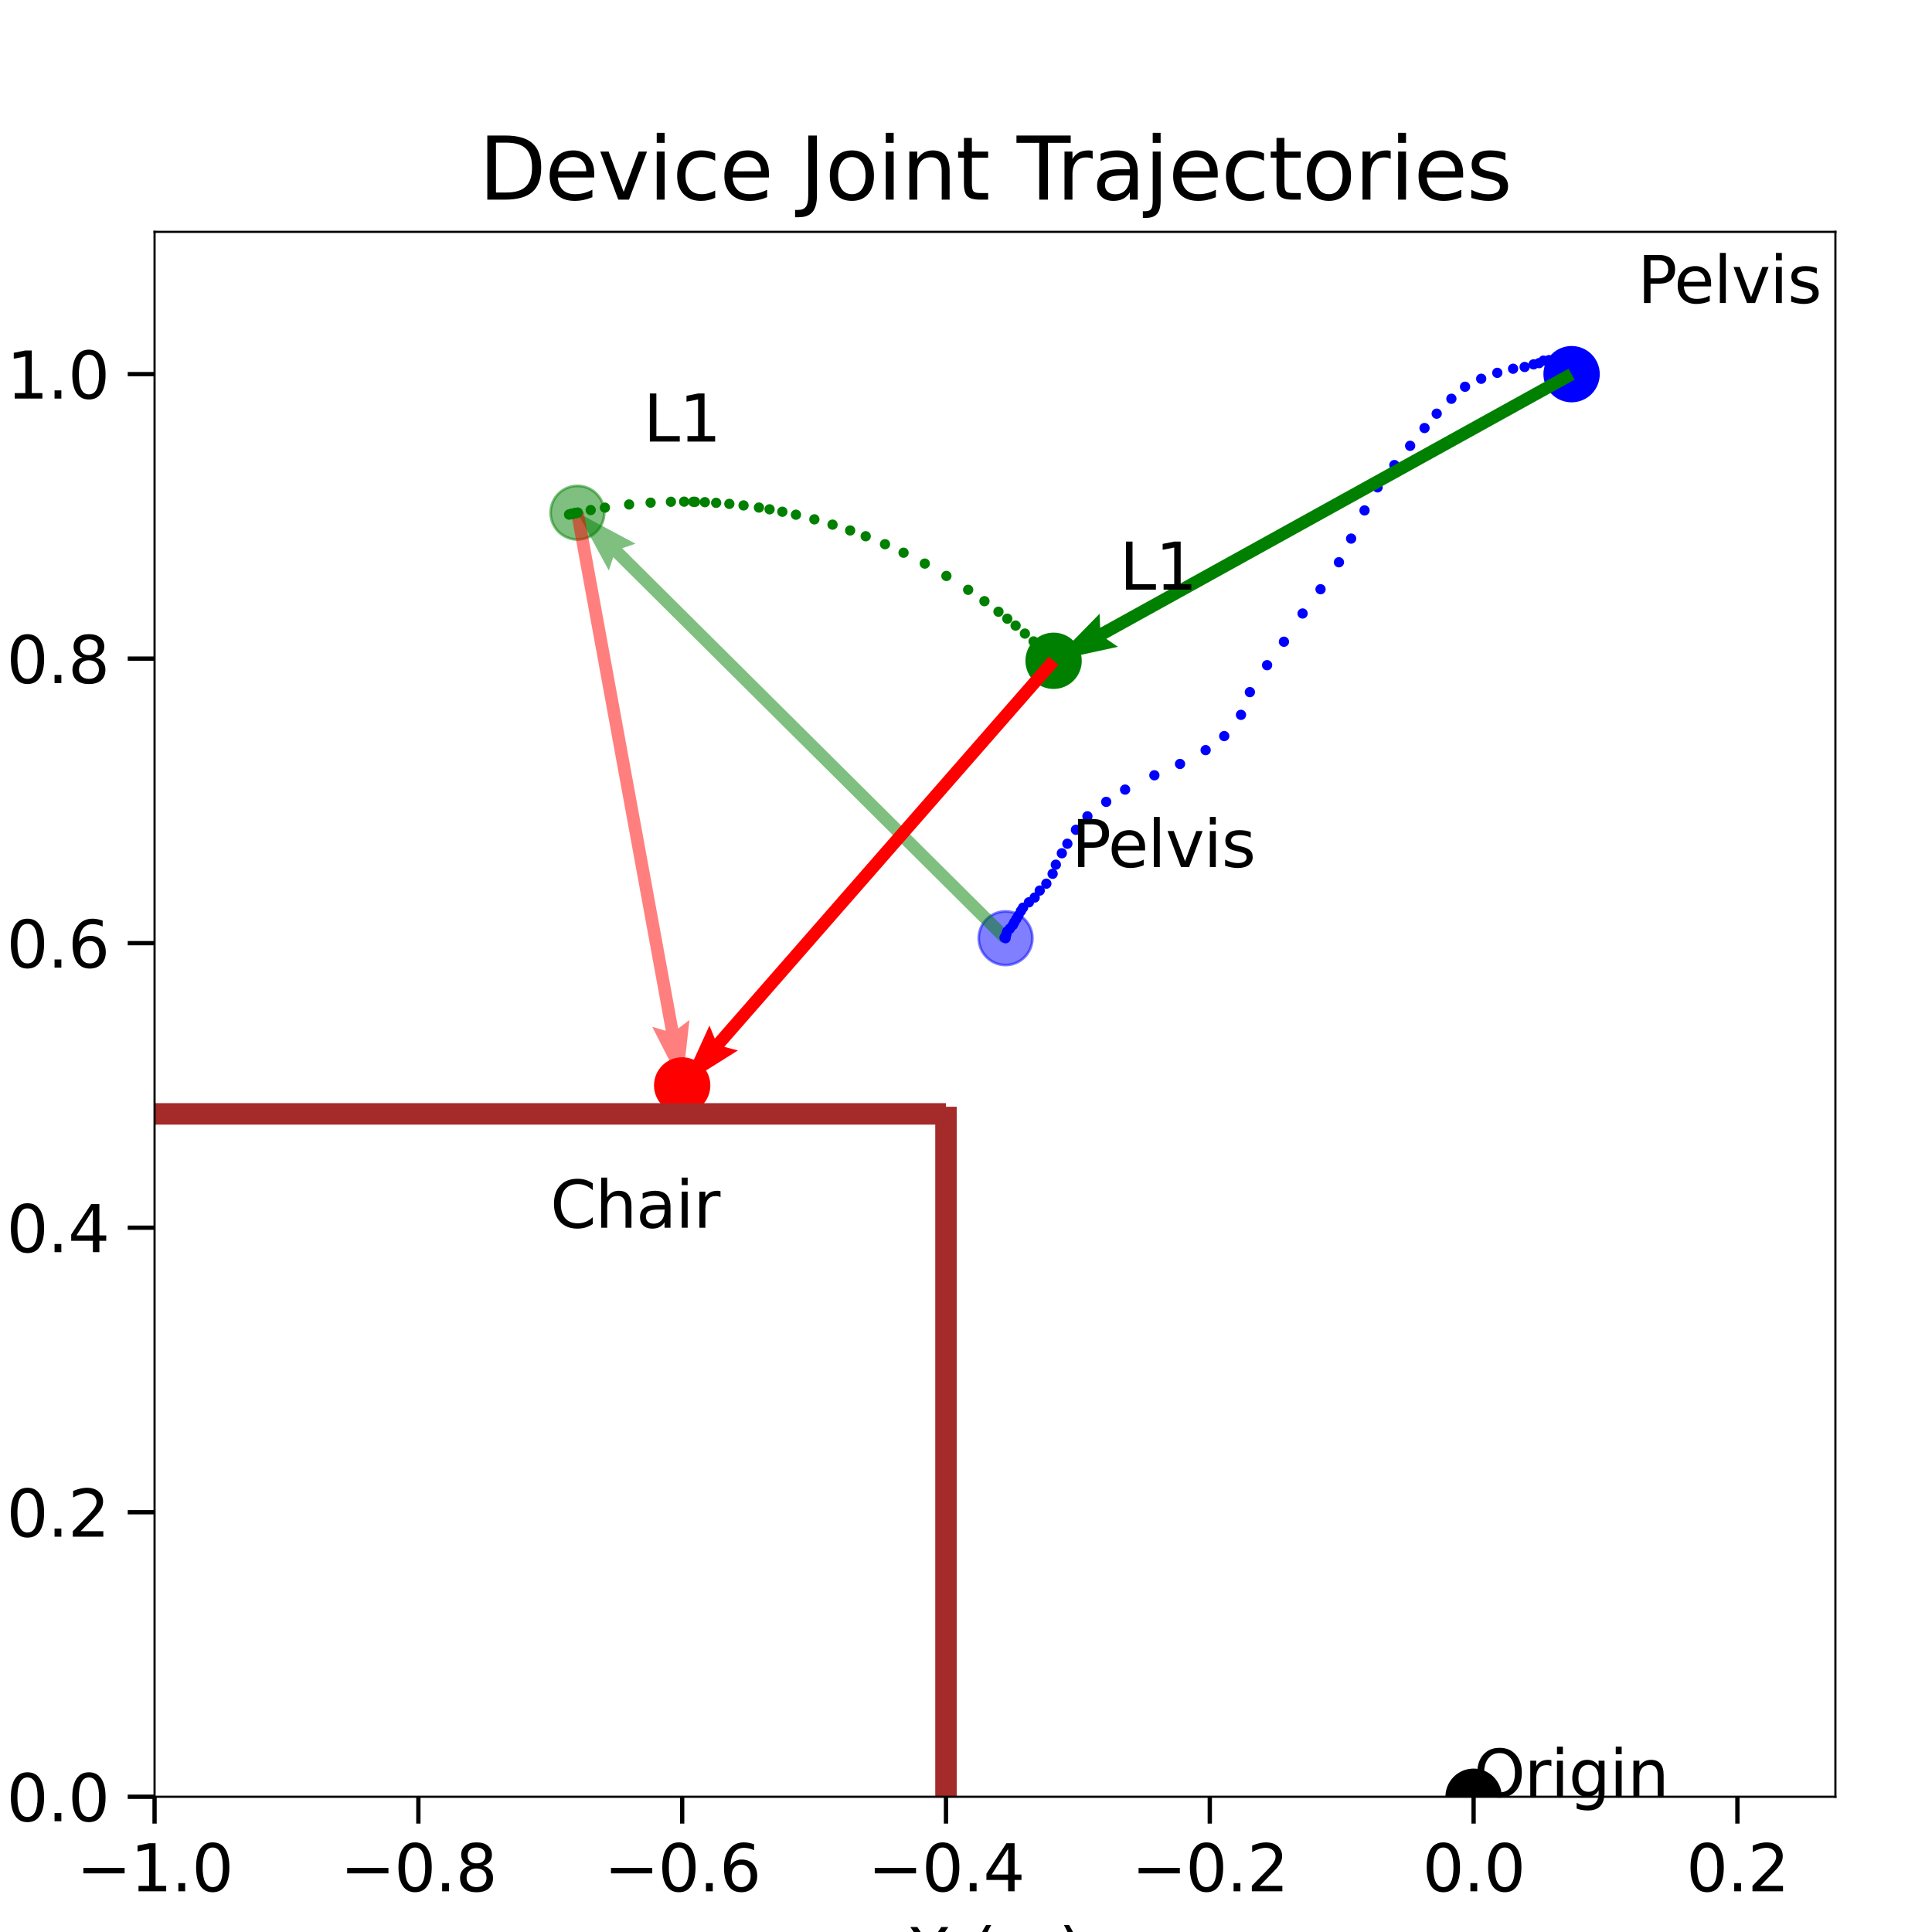 <?xml version="1.0" encoding="utf-8" standalone="no"?>
<!DOCTYPE svg PUBLIC "-//W3C//DTD SVG 1.1//EN"
  "http://www.w3.org/Graphics/SVG/1.1/DTD/svg11.dtd">
<svg xmlns:xlink="http://www.w3.org/1999/xlink" width="360pt" height="360pt" viewBox="0 0 360 360" xmlns="http://www.w3.org/2000/svg" version="1.1">
 <defs>
  <style type="text/css">*{stroke-linejoin: round; stroke-linecap: butt}</style>
 </defs>
 <g id="figure_1">
  <g id="patch_1">
   <path d="M 0 360 
L 360 360 
L 360 0 
L 0 0 
z
" style="fill: #ffffff"/>
  </g>
  <g id="axes_1">
   <g id="patch_2">
    <path d="M 28.8 334.8 
L 342 334.8 
L 342 43.2 
L 28.8 43.2 
z
" style="fill: #ffffff"/>
   </g>
   <g id="matplotlib.axis_1">
    <g id="xtick_1">
     <g id="line2d_1">
      <defs>
       <path id="m3e10665143" d="M 0 0 
L 0 5 
" style="stroke: #000000; stroke-width: 0.8"/>
      </defs>
      <g>
       <use xlink:href="#m3e10665143" x="28.8" y="334.8" style="stroke: #000000; stroke-width: 0.8"/>
      </g>
     </g>
     <g id="text_1">
      <!-- −1.0 -->
      <g transform="translate(14.23 352.418) scale(0.12 -0.12)">
       <defs>
        <path id="DejaVuSans-2212" d="M 678 2272 
L 4684 2272 
L 4684 1741 
L 678 1741 
L 678 2272 
z
" transform="scale(0.016)"/>
        <path id="DejaVuSans-31" d="M 794 531 
L 1825 531 
L 1825 4091 
L 703 3866 
L 703 4441 
L 1819 4666 
L 2450 4666 
L 2450 531 
L 3481 531 
L 3481 0 
L 794 0 
L 794 531 
z
" transform="scale(0.016)"/>
        <path id="DejaVuSans-2e" d="M 684 794 
L 1344 794 
L 1344 0 
L 684 0 
L 684 794 
z
" transform="scale(0.016)"/>
        <path id="DejaVuSans-30" d="M 2034 4250 
Q 1547 4250 1301 3770 
Q 1056 3291 1056 2328 
Q 1056 1369 1301 889 
Q 1547 409 2034 409 
Q 2525 409 2770 889 
Q 3016 1369 3016 2328 
Q 3016 3291 2770 3770 
Q 2525 4250 2034 4250 
z
M 2034 4750 
Q 2819 4750 3233 4129 
Q 3647 3509 3647 2328 
Q 3647 1150 3233 529 
Q 2819 -91 2034 -91 
Q 1250 -91 836 529 
Q 422 1150 422 2328 
Q 422 3509 836 4129 
Q 1250 4750 2034 4750 
z
" transform="scale(0.016)"/>
       </defs>
       <use xlink:href="#DejaVuSans-2212"/>
       <use xlink:href="#DejaVuSans-31" x="83.789"/>
       <use xlink:href="#DejaVuSans-2e" x="147.412"/>
       <use xlink:href="#DejaVuSans-30" x="179.199"/>
      </g>
     </g>
    </g>
    <g id="xtick_2">
     <g id="line2d_2">
      <g>
       <use xlink:href="#m3e10665143" x="77.957" y="334.8" style="stroke: #000000; stroke-width: 0.8"/>
      </g>
     </g>
     <g id="text_2">
      <!-- −0.8 -->
      <g transform="translate(63.387 352.418) scale(0.12 -0.12)">
       <defs>
        <path id="DejaVuSans-38" d="M 2034 2216 
Q 1584 2216 1326 1975 
Q 1069 1734 1069 1313 
Q 1069 891 1326 650 
Q 1584 409 2034 409 
Q 2484 409 2743 651 
Q 3003 894 3003 1313 
Q 3003 1734 2745 1975 
Q 2488 2216 2034 2216 
z
M 1403 2484 
Q 997 2584 770 2862 
Q 544 3141 544 3541 
Q 544 4100 942 4425 
Q 1341 4750 2034 4750 
Q 2731 4750 3128 4425 
Q 3525 4100 3525 3541 
Q 3525 3141 3298 2862 
Q 3072 2584 2669 2484 
Q 3125 2378 3379 2068 
Q 3634 1759 3634 1313 
Q 3634 634 3220 271 
Q 2806 -91 2034 -91 
Q 1263 -91 848 271 
Q 434 634 434 1313 
Q 434 1759 690 2068 
Q 947 2378 1403 2484 
z
M 1172 3481 
Q 1172 3119 1398 2916 
Q 1625 2713 2034 2713 
Q 2441 2713 2670 2916 
Q 2900 3119 2900 3481 
Q 2900 3844 2670 4047 
Q 2441 4250 2034 4250 
Q 1625 4250 1398 4047 
Q 1172 3844 1172 3481 
z
" transform="scale(0.016)"/>
       </defs>
       <use xlink:href="#DejaVuSans-2212"/>
       <use xlink:href="#DejaVuSans-30" x="83.789"/>
       <use xlink:href="#DejaVuSans-2e" x="147.412"/>
       <use xlink:href="#DejaVuSans-38" x="179.199"/>
      </g>
     </g>
    </g>
    <g id="xtick_3">
     <g id="line2d_3">
      <g>
       <use xlink:href="#m3e10665143" x="127.113" y="334.8" style="stroke: #000000; stroke-width: 0.8"/>
      </g>
     </g>
     <g id="text_3">
      <!-- −0.6 -->
      <g transform="translate(112.544 352.418) scale(0.12 -0.12)">
       <defs>
        <path id="DejaVuSans-36" d="M 2113 2584 
Q 1688 2584 1439 2293 
Q 1191 2003 1191 1497 
Q 1191 994 1439 701 
Q 1688 409 2113 409 
Q 2538 409 2786 701 
Q 3034 994 3034 1497 
Q 3034 2003 2786 2293 
Q 2538 2584 2113 2584 
z
M 3366 4563 
L 3366 3988 
Q 3128 4100 2886 4159 
Q 2644 4219 2406 4219 
Q 1781 4219 1451 3797 
Q 1122 3375 1075 2522 
Q 1259 2794 1537 2939 
Q 1816 3084 2150 3084 
Q 2853 3084 3261 2657 
Q 3669 2231 3669 1497 
Q 3669 778 3244 343 
Q 2819 -91 2113 -91 
Q 1303 -91 875 529 
Q 447 1150 447 2328 
Q 447 3434 972 4092 
Q 1497 4750 2381 4750 
Q 2619 4750 2861 4703 
Q 3103 4656 3366 4563 
z
" transform="scale(0.016)"/>
       </defs>
       <use xlink:href="#DejaVuSans-2212"/>
       <use xlink:href="#DejaVuSans-30" x="83.789"/>
       <use xlink:href="#DejaVuSans-2e" x="147.412"/>
       <use xlink:href="#DejaVuSans-36" x="179.199"/>
      </g>
     </g>
    </g>
    <g id="xtick_4">
     <g id="line2d_4">
      <g>
       <use xlink:href="#m3e10665143" x="176.27" y="334.8" style="stroke: #000000; stroke-width: 0.8"/>
      </g>
     </g>
     <g id="text_4">
      <!-- −0.4 -->
      <g transform="translate(161.7 352.418) scale(0.12 -0.12)">
       <defs>
        <path id="DejaVuSans-34" d="M 2419 4116 
L 825 1625 
L 2419 1625 
L 2419 4116 
z
M 2253 4666 
L 3047 4666 
L 3047 1625 
L 3713 1625 
L 3713 1100 
L 3047 1100 
L 3047 0 
L 2419 0 
L 2419 1100 
L 313 1100 
L 313 1709 
L 2253 4666 
z
" transform="scale(0.016)"/>
       </defs>
       <use xlink:href="#DejaVuSans-2212"/>
       <use xlink:href="#DejaVuSans-30" x="83.789"/>
       <use xlink:href="#DejaVuSans-2e" x="147.412"/>
       <use xlink:href="#DejaVuSans-34" x="179.199"/>
      </g>
     </g>
    </g>
    <g id="xtick_5">
     <g id="line2d_5">
      <g>
       <use xlink:href="#m3e10665143" x="225.426" y="334.8" style="stroke: #000000; stroke-width: 0.8"/>
      </g>
     </g>
     <g id="text_5">
      <!-- −0.2 -->
      <g transform="translate(210.857 352.418) scale(0.12 -0.12)">
       <defs>
        <path id="DejaVuSans-32" d="M 1228 531 
L 3431 531 
L 3431 0 
L 469 0 
L 469 531 
Q 828 903 1448 1529 
Q 2069 2156 2228 2338 
Q 2531 2678 2651 2914 
Q 2772 3150 2772 3378 
Q 2772 3750 2511 3984 
Q 2250 4219 1831 4219 
Q 1534 4219 1204 4116 
Q 875 4013 500 3803 
L 500 4441 
Q 881 4594 1212 4672 
Q 1544 4750 1819 4750 
Q 2544 4750 2975 4387 
Q 3406 4025 3406 3419 
Q 3406 3131 3298 2873 
Q 3191 2616 2906 2266 
Q 2828 2175 2409 1742 
Q 1991 1309 1228 531 
z
" transform="scale(0.016)"/>
       </defs>
       <use xlink:href="#DejaVuSans-2212"/>
       <use xlink:href="#DejaVuSans-30" x="83.789"/>
       <use xlink:href="#DejaVuSans-2e" x="147.412"/>
       <use xlink:href="#DejaVuSans-32" x="179.199"/>
      </g>
     </g>
    </g>
    <g id="xtick_6">
     <g id="line2d_6">
      <g>
       <use xlink:href="#m3e10665143" x="274.583" y="334.8" style="stroke: #000000; stroke-width: 0.8"/>
      </g>
     </g>
     <g id="text_6">
      <!-- 0.0 -->
      <g transform="translate(265.041 352.418) scale(0.12 -0.12)">
       <use xlink:href="#DejaVuSans-30"/>
       <use xlink:href="#DejaVuSans-2e" x="63.623"/>
       <use xlink:href="#DejaVuSans-30" x="95.41"/>
      </g>
     </g>
    </g>
    <g id="xtick_7">
     <g id="line2d_7">
      <g>
       <use xlink:href="#m3e10665143" x="323.74" y="334.8" style="stroke: #000000; stroke-width: 0.8"/>
      </g>
     </g>
     <g id="text_7">
      <!-- 0.2 -->
      <g transform="translate(314.198 352.418) scale(0.12 -0.12)">
       <use xlink:href="#DejaVuSans-30"/>
       <use xlink:href="#DejaVuSans-2e" x="63.623"/>
       <use xlink:href="#DejaVuSans-32" x="95.41"/>
      </g>
     </g>
    </g>
    <g id="text_8">
     <!-- X (m) -->
     <g transform="translate(168.857 368.032) scale(0.12 -0.12)">
      <defs>
       <path id="DejaVuSans-58" d="M 403 4666 
L 1081 4666 
L 2241 2931 
L 3406 4666 
L 4084 4666 
L 2584 2425 
L 4184 0 
L 3506 0 
L 2194 1984 
L 872 0 
L 191 0 
L 1856 2491 
L 403 4666 
z
" transform="scale(0.016)"/>
       <path id="DejaVuSans-20" transform="scale(0.016)"/>
       <path id="DejaVuSans-28" d="M 1984 4856 
Q 1566 4138 1362 3434 
Q 1159 2731 1159 2009 
Q 1159 1288 1364 580 
Q 1569 -128 1984 -844 
L 1484 -844 
Q 1016 -109 783 600 
Q 550 1309 550 2009 
Q 550 2706 781 3412 
Q 1013 4119 1484 4856 
L 1984 4856 
z
" transform="scale(0.016)"/>
       <path id="DejaVuSans-6d" d="M 3328 2828 
Q 3544 3216 3844 3400 
Q 4144 3584 4550 3584 
Q 5097 3584 5394 3201 
Q 5691 2819 5691 2113 
L 5691 0 
L 5113 0 
L 5113 2094 
Q 5113 2597 4934 2840 
Q 4756 3084 4391 3084 
Q 3944 3084 3684 2787 
Q 3425 2491 3425 1978 
L 3425 0 
L 2847 0 
L 2847 2094 
Q 2847 2600 2669 2842 
Q 2491 3084 2119 3084 
Q 1678 3084 1418 2786 
Q 1159 2488 1159 1978 
L 1159 0 
L 581 0 
L 581 3500 
L 1159 3500 
L 1159 2956 
Q 1356 3278 1631 3431 
Q 1906 3584 2284 3584 
Q 2666 3584 2933 3390 
Q 3200 3197 3328 2828 
z
" transform="scale(0.016)"/>
       <path id="DejaVuSans-29" d="M 513 4856 
L 1013 4856 
Q 1481 4119 1714 3412 
Q 1947 2706 1947 2009 
Q 1947 1309 1714 600 
Q 1481 -109 1013 -844 
L 513 -844 
Q 928 -128 1133 580 
Q 1338 1288 1338 2009 
Q 1338 2731 1133 3434 
Q 928 4138 513 4856 
z
" transform="scale(0.016)"/>
      </defs>
      <use xlink:href="#DejaVuSans-58"/>
      <use xlink:href="#DejaVuSans-20" x="68.506"/>
      <use xlink:href="#DejaVuSans-28" x="100.293"/>
      <use xlink:href="#DejaVuSans-6d" x="139.307"/>
      <use xlink:href="#DejaVuSans-29" x="236.719"/>
     </g>
    </g>
   </g>
   <g id="matplotlib.axis_2">
    <g id="ytick_1">
     <g id="line2d_8">
      <defs>
       <path id="m27da68989e" d="M 0 0 
L -5 0 
" style="stroke: #000000; stroke-width: 0.8"/>
      </defs>
      <g>
       <use xlink:href="#m27da68989e" x="28.8" y="334.8" style="stroke: #000000; stroke-width: 0.8"/>
      </g>
     </g>
     <g id="text_9">
      <!-- 0.0 -->
      <g transform="translate(1.216 339.359) scale(0.12 -0.12)">
       <use xlink:href="#DejaVuSans-30"/>
       <use xlink:href="#DejaVuSans-2e" x="63.623"/>
       <use xlink:href="#DejaVuSans-30" x="95.41"/>
      </g>
     </g>
    </g>
    <g id="ytick_2">
     <g id="line2d_9">
      <g>
       <use xlink:href="#m27da68989e" x="28.8" y="281.782" style="stroke: #000000; stroke-width: 0.8"/>
      </g>
     </g>
     <g id="text_10">
      <!-- 0.2 -->
      <g transform="translate(1.216 286.341) scale(0.12 -0.12)">
       <use xlink:href="#DejaVuSans-30"/>
       <use xlink:href="#DejaVuSans-2e" x="63.623"/>
       <use xlink:href="#DejaVuSans-32" x="95.41"/>
      </g>
     </g>
    </g>
    <g id="ytick_3">
     <g id="line2d_10">
      <g>
       <use xlink:href="#m27da68989e" x="28.8" y="228.764" style="stroke: #000000; stroke-width: 0.8"/>
      </g>
     </g>
     <g id="text_11">
      <!-- 0.4 -->
      <g transform="translate(1.216 233.323) scale(0.12 -0.12)">
       <use xlink:href="#DejaVuSans-30"/>
       <use xlink:href="#DejaVuSans-2e" x="63.623"/>
       <use xlink:href="#DejaVuSans-34" x="95.41"/>
      </g>
     </g>
    </g>
    <g id="ytick_4">
     <g id="line2d_11">
      <g>
       <use xlink:href="#m27da68989e" x="28.8" y="175.745" style="stroke: #000000; stroke-width: 0.8"/>
      </g>
     </g>
     <g id="text_12">
      <!-- 0.6 -->
      <g transform="translate(1.216 180.305) scale(0.12 -0.12)">
       <use xlink:href="#DejaVuSans-30"/>
       <use xlink:href="#DejaVuSans-2e" x="63.623"/>
       <use xlink:href="#DejaVuSans-36" x="95.41"/>
      </g>
     </g>
    </g>
    <g id="ytick_5">
     <g id="line2d_12">
      <g>
       <use xlink:href="#m27da68989e" x="28.8" y="122.727" style="stroke: #000000; stroke-width: 0.8"/>
      </g>
     </g>
     <g id="text_13">
      <!-- 0.8 -->
      <g transform="translate(1.216 127.286) scale(0.12 -0.12)">
       <use xlink:href="#DejaVuSans-30"/>
       <use xlink:href="#DejaVuSans-2e" x="63.623"/>
       <use xlink:href="#DejaVuSans-38" x="95.41"/>
      </g>
     </g>
    </g>
    <g id="ytick_6">
     <g id="line2d_13">
      <g>
       <use xlink:href="#m27da68989e" x="28.8" y="69.709" style="stroke: #000000; stroke-width: 0.8"/>
      </g>
     </g>
     <g id="text_14">
      <!-- 1.0 -->
      <g transform="translate(1.216 74.268) scale(0.12 -0.12)">
       <use xlink:href="#DejaVuSans-31"/>
       <use xlink:href="#DejaVuSans-2e" x="63.623"/>
       <use xlink:href="#DejaVuSans-30" x="95.41"/>
      </g>
     </g>
    </g>
    <g id="text_15">
     <!-- Y (m) -->
     <g transform="translate(-5.279 205.098) rotate(-90) scale(0.12 -0.12)">
      <defs>
       <path id="DejaVuSans-59" d="M -13 4666 
L 666 4666 
L 1959 2747 
L 3244 4666 
L 3922 4666 
L 2272 2222 
L 2272 0 
L 1638 0 
L 1638 2222 
L -13 4666 
z
" transform="scale(0.016)"/>
      </defs>
      <use xlink:href="#DejaVuSans-59"/>
      <use xlink:href="#DejaVuSans-20" x="61.084"/>
      <use xlink:href="#DejaVuSans-28" x="92.871"/>
      <use xlink:href="#DejaVuSans-6d" x="131.885"/>
      <use xlink:href="#DejaVuSans-29" x="229.297"/>
     </g>
    </g>
   </g>
   <g id="PathCollection_1">
    <defs>
     <path id="m69ef730e0b" d="M 0 0.707 
C 0.188 0.707 0.367 0.633 0.5 0.5 
C 0.633 0.367 0.707 0.188 0.707 0 
C 0.707 -0.188 0.633 -0.367 0.5 -0.5 
C 0.367 -0.633 0.188 -0.707 0 -0.707 
C -0.188 -0.707 -0.367 -0.633 -0.5 -0.5 
C -0.633 -0.367 -0.707 -0.188 -0.707 0 
C -0.707 0.188 -0.633 0.367 -0.5 0.5 
C -0.367 0.633 -0.188 0.707 0 0.707 
z
" style="stroke: #0000ff; stroke-width: 0.5"/>
    </defs>
    <g clip-path="url(#p9ff87e24ac)">
     <use xlink:href="#m69ef730e0b" x="187.374" y="174.822" style="fill: #0000ff; stroke: #0000ff; stroke-width: 0.5"/>
    </g>
   </g>
   <g id="PathCollection_2">
    <defs>
     <path id="m288446a106" d="M 0 0.707 
C 0.188 0.707 0.367 0.633 0.5 0.5 
C 0.633 0.367 0.707 0.188 0.707 0 
C 0.707 -0.188 0.633 -0.367 0.5 -0.5 
C 0.367 -0.633 0.188 -0.707 0 -0.707 
C -0.188 -0.707 -0.367 -0.633 -0.5 -0.5 
C -0.633 -0.367 -0.707 -0.188 -0.707 0 
C -0.707 0.188 -0.633 0.367 -0.5 0.5 
C -0.367 0.633 -0.188 0.707 0 0.707 
z
" style="stroke: #008000; stroke-width: 0.5"/>
    </defs>
    <g clip-path="url(#p9ff87e24ac)">
     <use xlink:href="#m288446a106" x="107.598" y="95.532" style="fill: #008000; stroke: #008000; stroke-width: 0.5"/>
    </g>
   </g>
   <g id="PathCollection_3">
    <defs>
     <path id="mbd111e0378" d="M 0 5 
C 1.326 5 2.598 4.473 3.536 3.536 
C 4.473 2.598 5 1.326 5 0 
C 5 -1.326 4.473 -2.598 3.536 -3.536 
C 2.598 -4.473 1.326 -5 0 -5 
C -1.326 -5 -2.598 -4.473 -3.536 -3.536 
C -4.473 -2.598 -5 -1.326 -5 0 
C -5 1.326 -4.473 2.598 -3.536 3.536 
C -2.598 4.473 -1.326 5 0 5 
z
" style="stroke: #0000ff; stroke-opacity: 0.5; stroke-width: 0.5"/>
    </defs>
    <g clip-path="url(#p9ff87e24ac)">
     <use xlink:href="#mbd111e0378" x="187.374" y="174.822" style="fill: #0000ff; fill-opacity: 0.5; stroke: #0000ff; stroke-opacity: 0.5; stroke-width: 0.5"/>
    </g>
   </g>
   <g id="PathCollection_4">
    <defs>
     <path id="medc87ecef1" d="M 0 5 
C 1.326 5 2.598 4.473 3.536 3.536 
C 4.473 2.598 5 1.326 5 0 
C 5 -1.326 4.473 -2.598 3.536 -3.536 
C 2.598 -4.473 1.326 -5 0 -5 
C -1.326 -5 -2.598 -4.473 -3.536 -3.536 
C -4.473 -2.598 -5 -1.326 -5 0 
C -5 1.326 -4.473 2.598 -3.536 3.536 
C -2.598 4.473 -1.326 5 0 5 
z
" style="stroke: #008000; stroke-opacity: 0.5; stroke-width: 0.5"/>
    </defs>
    <g clip-path="url(#p9ff87e24ac)">
     <use xlink:href="#medc87ecef1" x="107.598" y="95.532" style="fill: #008000; fill-opacity: 0.5; stroke: #008000; stroke-opacity: 0.5; stroke-width: 0.5"/>
    </g>
   </g>
   <g id="Quiver_1">
    <path d="M 186.546 175.655 
L 114.268 103.816 
L 113.445 106.31 
L 107.598 95.532 
L 118.412 101.312 
L 115.923 102.15 
L 188.202 173.989 
L 186.546 175.655 
" clip-path="url(#p9ff87e24ac)" style="fill: #008000; fill-opacity: 0.5"/>
   </g>
   <g id="Quiver_2">
    <path d="M 108.754 95.32 
L 126.367 191.645 
L 128.467 190.067 
L 127.113 202.255 
L 121.535 191.335 
L 124.057 192.068 
L 106.443 95.743 
L 108.754 95.32 
" clip-path="url(#p9ff87e24ac)" style="fill: #ff0000; fill-opacity: 0.5"/>
   </g>
   <g id="PathCollection_5">
    <g clip-path="url(#p9ff87e24ac)">
     <use xlink:href="#m69ef730e0b" x="187.186" y="174.714" style="fill: #0000ff; stroke: #0000ff; stroke-width: 0.5"/>
    </g>
   </g>
   <g id="PathCollection_6">
    <g clip-path="url(#p9ff87e24ac)">
     <use xlink:href="#m288446a106" x="107.255" y="95.605" style="fill: #008000; stroke: #008000; stroke-width: 0.5"/>
    </g>
   </g>
   <g id="PathCollection_7">
    <g clip-path="url(#p9ff87e24ac)">
     <use xlink:href="#m69ef730e0b" x="187.406" y="174.413" style="fill: #0000ff; stroke: #0000ff; stroke-width: 0.5"/>
    </g>
   </g>
   <g id="PathCollection_8">
    <g clip-path="url(#p9ff87e24ac)">
     <use xlink:href="#m288446a106" x="107.211" y="95.615" style="fill: #008000; stroke: #008000; stroke-width: 0.5"/>
    </g>
   </g>
   <g id="PathCollection_9">
    <g clip-path="url(#p9ff87e24ac)">
     <use xlink:href="#m69ef730e0b" x="187.521" y="174.092" style="fill: #0000ff; stroke: #0000ff; stroke-width: 0.5"/>
    </g>
   </g>
   <g id="PathCollection_10">
    <g clip-path="url(#p9ff87e24ac)">
     <use xlink:href="#m288446a106" x="107.023" y="95.656" style="fill: #008000; stroke: #008000; stroke-width: 0.5"/>
    </g>
   </g>
   <g id="PathCollection_11">
    <g clip-path="url(#p9ff87e24ac)">
     <use xlink:href="#m69ef730e0b" x="187.679" y="173.569" style="fill: #0000ff; stroke: #0000ff; stroke-width: 0.5"/>
    </g>
   </g>
   <g id="PathCollection_12">
    <g clip-path="url(#p9ff87e24ac)">
     <use xlink:href="#m288446a106" x="106.683" y="95.731" style="fill: #008000; stroke: #008000; stroke-width: 0.5"/>
    </g>
   </g>
   <g id="PathCollection_13">
    <g clip-path="url(#p9ff87e24ac)">
     <use xlink:href="#m69ef730e0b" x="188.163" y="173.046" style="fill: #0000ff; stroke: #0000ff; stroke-width: 0.5"/>
    </g>
   </g>
   <g id="PathCollection_14">
    <g clip-path="url(#p9ff87e24ac)">
     <use xlink:href="#m288446a106" x="106.75" y="95.716" style="fill: #008000; stroke: #008000; stroke-width: 0.5"/>
    </g>
   </g>
   <g id="PathCollection_15">
    <g clip-path="url(#p9ff87e24ac)">
     <use xlink:href="#m69ef730e0b" x="188.73" y="172.383" style="fill: #0000ff; stroke: #0000ff; stroke-width: 0.5"/>
    </g>
   </g>
   <g id="PathCollection_16">
    <g clip-path="url(#p9ff87e24ac)">
     <use xlink:href="#m288446a106" x="106.786" y="95.708" style="fill: #008000; stroke: #008000; stroke-width: 0.5"/>
    </g>
   </g>
   <g id="PathCollection_17">
    <g clip-path="url(#p9ff87e24ac)">
     <use xlink:href="#m69ef730e0b" x="189.007" y="171.849" style="fill: #0000ff; stroke: #0000ff; stroke-width: 0.5"/>
    </g>
   </g>
   <g id="PathCollection_18">
    <g clip-path="url(#p9ff87e24ac)">
     <use xlink:href="#m288446a106" x="106.603" y="95.749" style="fill: #008000; stroke: #008000; stroke-width: 0.5"/>
    </g>
   </g>
   <g id="PathCollection_19">
    <g clip-path="url(#p9ff87e24ac)">
     <use xlink:href="#m69ef730e0b" x="189.381" y="171.231" style="fill: #0000ff; stroke: #0000ff; stroke-width: 0.5"/>
    </g>
   </g>
   <g id="PathCollection_20">
    <g clip-path="url(#p9ff87e24ac)">
     <use xlink:href="#m288446a106" x="106.467" y="95.78" style="fill: #008000; stroke: #008000; stroke-width: 0.5"/>
    </g>
   </g>
   <g id="PathCollection_21">
    <g clip-path="url(#p9ff87e24ac)">
     <use xlink:href="#m69ef730e0b" x="189.778" y="170.566" style="fill: #0000ff; stroke: #0000ff; stroke-width: 0.5"/>
    </g>
   </g>
   <g id="PathCollection_22">
    <g clip-path="url(#p9ff87e24ac)">
     <use xlink:href="#m288446a106" x="106.322" y="95.812" style="fill: #008000; stroke: #008000; stroke-width: 0.5"/>
    </g>
   </g>
   <g id="PathCollection_23">
    <g clip-path="url(#p9ff87e24ac)">
     <use xlink:href="#m69ef730e0b" x="190.237" y="169.745" style="fill: #0000ff; stroke: #0000ff; stroke-width: 0.5"/>
    </g>
   </g>
   <g id="PathCollection_24">
    <g clip-path="url(#p9ff87e24ac)">
     <use xlink:href="#m288446a106" x="106.119" y="95.859" style="fill: #008000; stroke: #008000; stroke-width: 0.5"/>
    </g>
   </g>
   <g id="PathCollection_25">
    <g clip-path="url(#p9ff87e24ac)">
     <use xlink:href="#m69ef730e0b" x="190.63" y="169.131" style="fill: #0000ff; stroke: #0000ff; stroke-width: 0.5"/>
    </g>
   </g>
   <g id="PathCollection_26">
    <g clip-path="url(#p9ff87e24ac)">
     <use xlink:href="#m288446a106" x="106.038" y="95.877" style="fill: #008000; stroke: #008000; stroke-width: 0.5"/>
    </g>
   </g>
   <g id="PathCollection_27">
    <g clip-path="url(#p9ff87e24ac)">
     <use xlink:href="#m69ef730e0b" x="191.721" y="168.134" style="fill: #0000ff; stroke: #0000ff; stroke-width: 0.5"/>
    </g>
   </g>
   <g id="PathCollection_28">
    <g clip-path="url(#p9ff87e24ac)">
     <use xlink:href="#m288446a106" x="106.467" y="95.78" style="fill: #008000; stroke: #008000; stroke-width: 0.5"/>
    </g>
   </g>
   <g id="PathCollection_29">
    <g clip-path="url(#p9ff87e24ac)">
     <use xlink:href="#m69ef730e0b" x="192.796" y="167.245" style="fill: #0000ff; stroke: #0000ff; stroke-width: 0.5"/>
    </g>
   </g>
   <g id="PathCollection_30">
    <g clip-path="url(#p9ff87e24ac)">
     <use xlink:href="#m288446a106" x="106.982" y="95.665" style="fill: #008000; stroke: #008000; stroke-width: 0.5"/>
    </g>
   </g>
   <g id="PathCollection_31">
    <g clip-path="url(#p9ff87e24ac)">
     <use xlink:href="#m69ef730e0b" x="193.739" y="165.945" style="fill: #0000ff; stroke: #0000ff; stroke-width: 0.5"/>
    </g>
   </g>
   <g id="PathCollection_32">
    <g clip-path="url(#p9ff87e24ac)">
     <use xlink:href="#m288446a106" x="107.01" y="95.659" style="fill: #008000; stroke: #008000; stroke-width: 0.5"/>
    </g>
   </g>
   <g id="PathCollection_33">
    <g clip-path="url(#p9ff87e24ac)">
     <use xlink:href="#m69ef730e0b" x="194.972" y="164.658" style="fill: #0000ff; stroke: #0000ff; stroke-width: 0.5"/>
    </g>
   </g>
   <g id="PathCollection_34">
    <g clip-path="url(#p9ff87e24ac)">
     <use xlink:href="#m288446a106" x="107.42" y="95.57" style="fill: #008000; stroke: #008000; stroke-width: 0.5"/>
    </g>
   </g>
   <g id="PathCollection_35">
    <g clip-path="url(#p9ff87e24ac)">
     <use xlink:href="#m69ef730e0b" x="196.141" y="162.822" style="fill: #0000ff; stroke: #0000ff; stroke-width: 0.5"/>
    </g>
   </g>
   <g id="PathCollection_36">
    <g clip-path="url(#p9ff87e24ac)">
     <use xlink:href="#m288446a106" x="107.36" y="95.583" style="fill: #008000; stroke: #008000; stroke-width: 0.5"/>
    </g>
   </g>
   <g id="PathCollection_37">
    <g clip-path="url(#p9ff87e24ac)">
     <use xlink:href="#m69ef730e0b" x="196.74" y="161.121" style="fill: #0000ff; stroke: #0000ff; stroke-width: 0.5"/>
    </g>
   </g>
   <g id="PathCollection_38">
    <g clip-path="url(#p9ff87e24ac)">
     <use xlink:href="#m288446a106" x="106.794" y="95.706" style="fill: #008000; stroke: #008000; stroke-width: 0.5"/>
    </g>
   </g>
   <g id="PathCollection_39">
    <g clip-path="url(#p9ff87e24ac)">
     <use xlink:href="#m69ef730e0b" x="197.859" y="158.991" style="fill: #0000ff; stroke: #0000ff; stroke-width: 0.5"/>
    </g>
   </g>
   <g id="PathCollection_40">
    <g clip-path="url(#p9ff87e24ac)">
     <use xlink:href="#m288446a106" x="106.585" y="95.753" style="fill: #008000; stroke: #008000; stroke-width: 0.5"/>
    </g>
   </g>
   <g id="PathCollection_41">
    <g clip-path="url(#p9ff87e24ac)">
     <use xlink:href="#m69ef730e0b" x="198.886" y="157.217" style="fill: #0000ff; stroke: #0000ff; stroke-width: 0.5"/>
    </g>
   </g>
   <g id="PathCollection_42">
    <g clip-path="url(#p9ff87e24ac)">
     <use xlink:href="#m288446a106" x="106.575" y="95.755" style="fill: #008000; stroke: #008000; stroke-width: 0.5"/>
    </g>
   </g>
   <g id="PathCollection_43">
    <g clip-path="url(#p9ff87e24ac)">
     <use xlink:href="#m69ef730e0b" x="200.49" y="154.619" style="fill: #0000ff; stroke: #0000ff; stroke-width: 0.5"/>
    </g>
   </g>
   <g id="PathCollection_44">
    <g clip-path="url(#p9ff87e24ac)">
     <use xlink:href="#m288446a106" x="106.756" y="95.715" style="fill: #008000; stroke: #008000; stroke-width: 0.5"/>
    </g>
   </g>
   <g id="PathCollection_45">
    <g clip-path="url(#p9ff87e24ac)">
     <use xlink:href="#m69ef730e0b" x="202.626" y="152.106" style="fill: #0000ff; stroke: #0000ff; stroke-width: 0.5"/>
    </g>
   </g>
   <g id="PathCollection_46">
    <g clip-path="url(#p9ff87e24ac)">
     <use xlink:href="#m288446a106" x="107.675" y="95.515" style="fill: #008000; stroke: #008000; stroke-width: 0.5"/>
    </g>
   </g>
   <g id="PathCollection_47">
    <g clip-path="url(#p9ff87e24ac)">
     <use xlink:href="#m69ef730e0b" x="206.127" y="149.413" style="fill: #0000ff; stroke: #0000ff; stroke-width: 0.5"/>
    </g>
   </g>
   <g id="PathCollection_48">
    <g clip-path="url(#p9ff87e24ac)">
     <use xlink:href="#m288446a106" x="110.068" y="95.041" style="fill: #008000; stroke: #008000; stroke-width: 0.5"/>
    </g>
   </g>
   <g id="PathCollection_49">
    <g clip-path="url(#p9ff87e24ac)">
     <use xlink:href="#m69ef730e0b" x="209.645" y="147.13" style="fill: #0000ff; stroke: #0000ff; stroke-width: 0.5"/>
    </g>
   </g>
   <g id="PathCollection_50">
    <g clip-path="url(#p9ff87e24ac)">
     <use xlink:href="#m288446a106" x="112.714" y="94.59" style="fill: #008000; stroke: #008000; stroke-width: 0.5"/>
    </g>
   </g>
   <g id="PathCollection_51">
    <g clip-path="url(#p9ff87e24ac)">
     <use xlink:href="#m69ef730e0b" x="215.102" y="144.463" style="fill: #0000ff; stroke: #0000ff; stroke-width: 0.5"/>
    </g>
   </g>
   <g id="PathCollection_52">
    <g clip-path="url(#p9ff87e24ac)">
     <use xlink:href="#m288446a106" x="117.226" y="94" style="fill: #008000; stroke: #008000; stroke-width: 0.5"/>
    </g>
   </g>
   <g id="PathCollection_53">
    <g clip-path="url(#p9ff87e24ac)">
     <use xlink:href="#m69ef730e0b" x="219.879" y="142.353" style="fill: #0000ff; stroke: #0000ff; stroke-width: 0.5"/>
    </g>
   </g>
   <g id="PathCollection_54">
    <g clip-path="url(#p9ff87e24ac)">
     <use xlink:href="#m288446a106" x="121.235" y="93.661" style="fill: #008000; stroke: #008000; stroke-width: 0.5"/>
    </g>
   </g>
   <g id="PathCollection_55">
    <g clip-path="url(#p9ff87e24ac)">
     <use xlink:href="#m69ef730e0b" x="224.654" y="139.776" style="fill: #0000ff; stroke: #0000ff; stroke-width: 0.5"/>
    </g>
   </g>
   <g id="PathCollection_56">
    <g clip-path="url(#p9ff87e24ac)">
     <use xlink:href="#m288446a106" x="125.016" y="93.499" style="fill: #008000; stroke: #008000; stroke-width: 0.5"/>
    </g>
   </g>
   <g id="PathCollection_57">
    <g clip-path="url(#p9ff87e24ac)">
     <use xlink:href="#m69ef730e0b" x="228.116" y="137.157" style="fill: #0000ff; stroke: #0000ff; stroke-width: 0.5"/>
    </g>
   </g>
   <g id="PathCollection_58">
    <g clip-path="url(#p9ff87e24ac)">
     <use xlink:href="#m288446a106" x="127.475" y="93.477" style="fill: #008000; stroke: #008000; stroke-width: 0.5"/>
    </g>
   </g>
   <g id="PathCollection_59">
    <g clip-path="url(#p9ff87e24ac)">
     <use xlink:href="#m69ef730e0b" x="231.24" y="133.201" style="fill: #0000ff; stroke: #0000ff; stroke-width: 0.5"/>
    </g>
   </g>
   <g id="PathCollection_60">
    <g clip-path="url(#p9ff87e24ac)">
     <use xlink:href="#m288446a106" x="129.193" y="93.499" style="fill: #008000; stroke: #008000; stroke-width: 0.5"/>
    </g>
   </g>
   <g id="PathCollection_61">
    <g clip-path="url(#p9ff87e24ac)">
     <use xlink:href="#m69ef730e0b" x="232.896" y="128.966" style="fill: #0000ff; stroke: #0000ff; stroke-width: 0.5"/>
    </g>
   </g>
   <g id="PathCollection_62">
    <g clip-path="url(#p9ff87e24ac)">
     <use xlink:href="#m288446a106" x="129.514" y="93.507" style="fill: #008000; stroke: #008000; stroke-width: 0.5"/>
    </g>
   </g>
   <g id="PathCollection_63">
    <g clip-path="url(#p9ff87e24ac)">
     <use xlink:href="#m69ef730e0b" x="236.105" y="123.948" style="fill: #0000ff; stroke: #0000ff; stroke-width: 0.5"/>
    </g>
   </g>
   <g id="PathCollection_64">
    <g clip-path="url(#p9ff87e24ac)">
     <use xlink:href="#m288446a106" x="131.342" y="93.572" style="fill: #008000; stroke: #008000; stroke-width: 0.5"/>
    </g>
   </g>
   <g id="PathCollection_65">
    <g clip-path="url(#p9ff87e24ac)">
     <use xlink:href="#m69ef730e0b" x="239.242" y="119.577" style="fill: #0000ff; stroke: #0000ff; stroke-width: 0.5"/>
    </g>
   </g>
   <g id="PathCollection_66">
    <g clip-path="url(#p9ff87e24ac)">
     <use xlink:href="#m288446a106" x="133.446" y="93.691" style="fill: #008000; stroke: #008000; stroke-width: 0.5"/>
    </g>
   </g>
   <g id="PathCollection_67">
    <g clip-path="url(#p9ff87e24ac)">
     <use xlink:href="#m69ef730e0b" x="242.72" y="114.317" style="fill: #0000ff; stroke: #0000ff; stroke-width: 0.5"/>
    </g>
   </g>
   <g id="PathCollection_68">
    <g clip-path="url(#p9ff87e24ac)">
     <use xlink:href="#m288446a106" x="135.903" y="93.89" style="fill: #008000; stroke: #008000; stroke-width: 0.5"/>
    </g>
   </g>
   <g id="PathCollection_69">
    <g clip-path="url(#p9ff87e24ac)">
     <use xlink:href="#m69ef730e0b" x="246.063" y="109.795" style="fill: #0000ff; stroke: #0000ff; stroke-width: 0.5"/>
    </g>
   </g>
   <g id="PathCollection_70">
    <g clip-path="url(#p9ff87e24ac)">
     <use xlink:href="#m288446a106" x="138.55" y="94.177" style="fill: #008000; stroke: #008000; stroke-width: 0.5"/>
    </g>
   </g>
   <g id="PathCollection_71">
    <g clip-path="url(#p9ff87e24ac)">
     <use xlink:href="#m69ef730e0b" x="249.49" y="104.77" style="fill: #0000ff; stroke: #0000ff; stroke-width: 0.5"/>
    </g>
   </g>
   <g id="PathCollection_72">
    <g clip-path="url(#p9ff87e24ac)">
     <use xlink:href="#m288446a106" x="141.419" y="94.576" style="fill: #008000; stroke: #008000; stroke-width: 0.5"/>
    </g>
   </g>
   <g id="PathCollection_73">
    <g clip-path="url(#p9ff87e24ac)">
     <use xlink:href="#m69ef730e0b" x="251.764" y="100.358" style="fill: #0000ff; stroke: #0000ff; stroke-width: 0.5"/>
    </g>
   </g>
   <g id="PathCollection_74">
    <g clip-path="url(#p9ff87e24ac)">
     <use xlink:href="#m288446a106" x="143.399" y="94.903" style="fill: #008000; stroke: #008000; stroke-width: 0.5"/>
    </g>
   </g>
   <g id="PathCollection_75">
    <g clip-path="url(#p9ff87e24ac)">
     <use xlink:href="#m69ef730e0b" x="254.261" y="95.11" style="fill: #0000ff; stroke: #0000ff; stroke-width: 0.5"/>
    </g>
   </g>
   <g id="PathCollection_76">
    <g clip-path="url(#p9ff87e24ac)">
     <use xlink:href="#m288446a106" x="145.777" y="95.355" style="fill: #008000; stroke: #008000; stroke-width: 0.5"/>
    </g>
   </g>
   <g id="PathCollection_77">
    <g clip-path="url(#p9ff87e24ac)">
     <use xlink:href="#m69ef730e0b" x="256.693" y="90.814" style="fill: #0000ff; stroke: #0000ff; stroke-width: 0.5"/>
    </g>
   </g>
   <g id="PathCollection_78">
    <g clip-path="url(#p9ff87e24ac)">
     <use xlink:href="#m288446a106" x="148.312" y="95.906" style="fill: #008000; stroke: #008000; stroke-width: 0.5"/>
    </g>
   </g>
   <g id="PathCollection_79">
    <g clip-path="url(#p9ff87e24ac)">
     <use xlink:href="#m69ef730e0b" x="259.825" y="86.656" style="fill: #0000ff; stroke: #0000ff; stroke-width: 0.5"/>
    </g>
   </g>
   <g id="PathCollection_80">
    <g clip-path="url(#p9ff87e24ac)">
     <use xlink:href="#m288446a106" x="151.748" y="96.771" style="fill: #008000; stroke: #008000; stroke-width: 0.5"/>
    </g>
   </g>
   <g id="PathCollection_81">
    <g clip-path="url(#p9ff87e24ac)">
     <use xlink:href="#m69ef730e0b" x="262.76" y="83.072" style="fill: #0000ff; stroke: #0000ff; stroke-width: 0.5"/>
    </g>
   </g>
   <g id="PathCollection_82">
    <g clip-path="url(#p9ff87e24ac)">
     <use xlink:href="#m288446a106" x="155.134" y="97.759" style="fill: #008000; stroke: #008000; stroke-width: 0.5"/>
    </g>
   </g>
   <g id="PathCollection_83">
    <g clip-path="url(#p9ff87e24ac)">
     <use xlink:href="#m69ef730e0b" x="265.44" y="79.757" style="fill: #0000ff; stroke: #0000ff; stroke-width: 0.5"/>
    </g>
   </g>
   <g id="PathCollection_84">
    <g clip-path="url(#p9ff87e24ac)">
     <use xlink:href="#m288446a106" x="158.41" y="98.846" style="fill: #008000; stroke: #008000; stroke-width: 0.5"/>
    </g>
   </g>
   <g id="PathCollection_85">
    <g clip-path="url(#p9ff87e24ac)">
     <use xlink:href="#m69ef730e0b" x="267.707" y="77.082" style="fill: #0000ff; stroke: #0000ff; stroke-width: 0.5"/>
    </g>
   </g>
   <g id="PathCollection_86">
    <g clip-path="url(#p9ff87e24ac)">
     <use xlink:href="#m288446a106" x="161.31" y="99.92" style="fill: #008000; stroke: #008000; stroke-width: 0.5"/>
    </g>
   </g>
   <g id="PathCollection_87">
    <g clip-path="url(#p9ff87e24ac)">
     <use xlink:href="#m69ef730e0b" x="270.443" y="74.305" style="fill: #0000ff; stroke: #0000ff; stroke-width: 0.5"/>
    </g>
   </g>
   <g id="PathCollection_88">
    <g clip-path="url(#p9ff87e24ac)">
     <use xlink:href="#m288446a106" x="164.908" y="101.403" style="fill: #008000; stroke: #008000; stroke-width: 0.5"/>
    </g>
   </g>
   <g id="PathCollection_89">
    <g clip-path="url(#p9ff87e24ac)">
     <use xlink:href="#m69ef730e0b" x="272.99" y="72.064" style="fill: #0000ff; stroke: #0000ff; stroke-width: 0.5"/>
    </g>
   </g>
   <g id="PathCollection_90">
    <g clip-path="url(#p9ff87e24ac)">
     <use xlink:href="#m288446a106" x="168.365" y="102.991" style="fill: #008000; stroke: #008000; stroke-width: 0.5"/>
    </g>
   </g>
   <g id="PathCollection_91">
    <g clip-path="url(#p9ff87e24ac)">
     <use xlink:href="#m69ef730e0b" x="276" y="70.577" style="fill: #0000ff; stroke: #0000ff; stroke-width: 0.5"/>
    </g>
   </g>
   <g id="PathCollection_92">
    <g clip-path="url(#p9ff87e24ac)">
     <use xlink:href="#m288446a106" x="172.322" y="105.016" style="fill: #008000; stroke: #008000; stroke-width: 0.5"/>
    </g>
   </g>
   <g id="PathCollection_93">
    <g clip-path="url(#p9ff87e24ac)">
     <use xlink:href="#m69ef730e0b" x="279" y="69.472" style="fill: #0000ff; stroke: #0000ff; stroke-width: 0.5"/>
    </g>
   </g>
   <g id="PathCollection_94">
    <g clip-path="url(#p9ff87e24ac)">
     <use xlink:href="#m288446a106" x="176.348" y="107.318" style="fill: #008000; stroke: #008000; stroke-width: 0.5"/>
    </g>
   </g>
   <g id="PathCollection_95">
    <g clip-path="url(#p9ff87e24ac)">
     <use xlink:href="#m69ef730e0b" x="281.94" y="68.706" style="fill: #0000ff; stroke: #0000ff; stroke-width: 0.5"/>
    </g>
   </g>
   <g id="PathCollection_96">
    <g clip-path="url(#p9ff87e24ac)">
     <use xlink:href="#m288446a106" x="180.402" y="109.9" style="fill: #008000; stroke: #008000; stroke-width: 0.5"/>
    </g>
   </g>
   <g id="PathCollection_97">
    <g clip-path="url(#p9ff87e24ac)">
     <use xlink:href="#m69ef730e0b" x="284.094" y="68.383" style="fill: #0000ff; stroke: #0000ff; stroke-width: 0.5"/>
    </g>
   </g>
   <g id="PathCollection_98">
    <g clip-path="url(#p9ff87e24ac)">
     <use xlink:href="#m288446a106" x="183.437" y="112.019" style="fill: #008000; stroke: #008000; stroke-width: 0.5"/>
    </g>
   </g>
   <g id="PathCollection_99">
    <g clip-path="url(#p9ff87e24ac)">
     <use xlink:href="#m69ef730e0b" x="285.763" y="67.891" style="fill: #0000ff; stroke: #0000ff; stroke-width: 0.5"/>
    </g>
   </g>
   <g id="PathCollection_100">
    <g clip-path="url(#p9ff87e24ac)">
     <use xlink:href="#m288446a106" x="186.051" y="113.983" style="fill: #008000; stroke: #008000; stroke-width: 0.5"/>
    </g>
   </g>
   <g id="PathCollection_101">
    <g clip-path="url(#p9ff87e24ac)">
     <use xlink:href="#m69ef730e0b" x="286.786" y="67.664" style="fill: #0000ff; stroke: #0000ff; stroke-width: 0.5"/>
    </g>
   </g>
   <g id="PathCollection_102">
    <g clip-path="url(#p9ff87e24ac)">
     <use xlink:href="#m288446a106" x="187.695" y="115.287" style="fill: #008000; stroke: #008000; stroke-width: 0.5"/>
    </g>
   </g>
   <g id="PathCollection_103">
    <g clip-path="url(#p9ff87e24ac)">
     <use xlink:href="#m69ef730e0b" x="287.6" y="67.201" style="fill: #0000ff; stroke: #0000ff; stroke-width: 0.5"/>
    </g>
   </g>
   <g id="PathCollection_104">
    <g clip-path="url(#p9ff87e24ac)">
     <use xlink:href="#m288446a106" x="189.246" y="116.569" style="fill: #008000; stroke: #008000; stroke-width: 0.5"/>
    </g>
   </g>
   <g id="PathCollection_105">
    <g clip-path="url(#p9ff87e24ac)">
     <use xlink:href="#m69ef730e0b" x="288.63" y="67.103" style="fill: #0000ff; stroke: #0000ff; stroke-width: 0.5"/>
    </g>
   </g>
   <g id="PathCollection_106">
    <g clip-path="url(#p9ff87e24ac)">
     <use xlink:href="#m288446a106" x="190.975" y="118.061" style="fill: #008000; stroke: #008000; stroke-width: 0.5"/>
    </g>
   </g>
   <g id="PathCollection_107">
    <g clip-path="url(#p9ff87e24ac)">
     <use xlink:href="#m69ef730e0b" x="289.717" y="67.393" style="fill: #0000ff; stroke: #0000ff; stroke-width: 0.5"/>
    </g>
   </g>
   <g id="PathCollection_108">
    <g clip-path="url(#p9ff87e24ac)">
     <use xlink:href="#m288446a106" x="192.594" y="119.521" style="fill: #008000; stroke: #008000; stroke-width: 0.5"/>
    </g>
   </g>
   <g id="PathCollection_109">
    <g clip-path="url(#p9ff87e24ac)">
     <use xlink:href="#m69ef730e0b" x="290.628" y="67.944" style="fill: #0000ff; stroke: #0000ff; stroke-width: 0.5"/>
    </g>
   </g>
   <g id="PathCollection_110">
    <g clip-path="url(#p9ff87e24ac)">
     <use xlink:href="#m288446a106" x="193.753" y="120.604" style="fill: #008000; stroke: #008000; stroke-width: 0.5"/>
    </g>
   </g>
   <g id="PathCollection_111">
    <g clip-path="url(#p9ff87e24ac)">
     <use xlink:href="#m69ef730e0b" x="291.769" y="68.645" style="fill: #0000ff; stroke: #0000ff; stroke-width: 0.5"/>
    </g>
   </g>
   <g id="PathCollection_112">
    <g clip-path="url(#p9ff87e24ac)">
     <use xlink:href="#m288446a106" x="195.245" y="122.049" style="fill: #008000; stroke: #008000; stroke-width: 0.5"/>
    </g>
   </g>
   <g id="PathCollection_113">
    <g clip-path="url(#p9ff87e24ac)">
     <use xlink:href="#m69ef730e0b" x="292.427" y="69.184" style="fill: #0000ff; stroke: #0000ff; stroke-width: 0.5"/>
    </g>
   </g>
   <g id="PathCollection_114">
    <g clip-path="url(#p9ff87e24ac)">
     <use xlink:href="#m288446a106" x="196.009" y="122.812" style="fill: #008000; stroke: #008000; stroke-width: 0.5"/>
    </g>
   </g>
   <g id="PathCollection_115">
    <g clip-path="url(#p9ff87e24ac)">
     <use xlink:href="#m69ef730e0b" x="292.843" y="69.72" style="fill: #0000ff; stroke: #0000ff; stroke-width: 0.5"/>
    </g>
   </g>
   <g id="PathCollection_116">
    <g clip-path="url(#p9ff87e24ac)">
     <use xlink:href="#m288446a106" x="196.321" y="123.128" style="fill: #008000; stroke: #008000; stroke-width: 0.5"/>
    </g>
   </g>
   <g id="PathCollection_117">
    <defs>
     <path id="ma5c1958c63" d="M 0 5 
C 1.326 5 2.598 4.473 3.536 3.536 
C 4.473 2.598 5 1.326 5 0 
C 5 -1.326 4.473 -2.598 3.536 -3.536 
C 2.598 -4.473 1.326 -5 0 -5 
C -1.326 -5 -2.598 -4.473 -3.536 -3.536 
C -4.473 -2.598 -5 -1.326 -5 0 
C -5 1.326 -4.473 2.598 -3.536 3.536 
C -2.598 4.473 -1.326 5 0 5 
z
" style="stroke: #0000ff; stroke-width: 0.5"/>
    </defs>
    <g clip-path="url(#p9ff87e24ac)">
     <use xlink:href="#ma5c1958c63" x="292.843" y="69.72" style="fill: #0000ff; stroke: #0000ff; stroke-width: 0.5"/>
    </g>
   </g>
   <g id="PathCollection_118">
    <defs>
     <path id="m0707b9ecc0" d="M 0 5 
C 1.326 5 2.598 4.473 3.536 3.536 
C 4.473 2.598 5 1.326 5 0 
C 5 -1.326 4.473 -2.598 3.536 -3.536 
C 2.598 -4.473 1.326 -5 0 -5 
C -1.326 -5 -2.598 -4.473 -3.536 -3.536 
C -4.473 -2.598 -5 -1.326 -5 0 
C -5 1.326 -4.473 2.598 -3.536 3.536 
C -2.598 4.473 -1.326 5 0 5 
z
" style="stroke: #008000; stroke-width: 0.5"/>
    </defs>
    <g clip-path="url(#p9ff87e24ac)">
     <use xlink:href="#m0707b9ecc0" x="196.321" y="123.128" style="fill: #008000; stroke: #008000; stroke-width: 0.5"/>
    </g>
   </g>
   <g id="Quiver_3">
    <path d="M 293.412 70.747 
L 206.138 119.038 
L 208.303 120.524 
L 196.321 123.128 
L 204.891 114.358 
L 205.001 116.982 
L 292.275 68.692 
L 293.412 70.747 
" clip-path="url(#p9ff87e24ac)" style="fill: #008000"/>
   </g>
   <g id="Quiver_4">
    <path d="M 197.205 123.901 
L 134.956 195.071 
L 137.498 195.734 
L 127.113 202.255 
L 132.193 191.094 
L 133.188 193.525 
L 195.437 122.355 
L 197.205 123.901 
" clip-path="url(#p9ff87e24ac)" style="fill: #ff0000"/>
   </g>
   <g id="PathCollection_119">
    <defs>
     <path id="m2ff79d4711" d="M 0 5 
C 1.326 5 2.598 4.473 3.536 3.536 
C 4.473 2.598 5 1.326 5 0 
C 5 -1.326 4.473 -2.598 3.536 -3.536 
C 2.598 -4.473 1.326 -5 0 -5 
C -1.326 -5 -2.598 -4.473 -3.536 -3.536 
C -4.473 -2.598 -5 -1.326 -5 0 
C -5 1.326 -4.473 2.598 -3.536 3.536 
C -2.598 4.473 -1.326 5 0 5 
z
" style="stroke: #ff0000; stroke-width: 0.5"/>
    </defs>
    <g clip-path="url(#p9ff87e24ac)">
     <use xlink:href="#m2ff79d4711" x="127.113" y="202.255" style="fill: #ff0000; stroke: #ff0000; stroke-width: 0.5"/>
    </g>
   </g>
   <g id="PathCollection_120">
    <defs>
     <path id="mdeccc2eb0e" d="M 0 5 
C 1.326 5 2.598 4.473 3.536 3.536 
C 4.473 2.598 5 1.326 5 0 
C 5 -1.326 4.473 -2.598 3.536 -3.536 
C 2.598 -4.473 1.326 -5 0 -5 
C -1.326 -5 -2.598 -4.473 -3.536 -3.536 
C -4.473 -2.598 -5 -1.326 -5 0 
C -5 1.326 -4.473 2.598 -3.536 3.536 
C -2.598 4.473 -1.326 5 0 5 
z
" style="stroke: #000000; stroke-width: 0.5"/>
    </defs>
    <g clip-path="url(#p9ff87e24ac)">
     <use xlink:href="#mdeccc2eb0e" x="274.583" y="334.8" style="stroke: #000000; stroke-width: 0.5"/>
    </g>
   </g>
   <g id="LineCollection_1">
    <path d="M 28.8 207.556 
L 176.27 207.556 
" clip-path="url(#p9ff87e24ac)" style="fill: none; stroke: #a52a2a; stroke-width: 4"/>
   </g>
   <g id="LineCollection_2">
    <path d="M 176.27 334.8 
L 176.27 206.231 
" clip-path="url(#p9ff87e24ac)" style="fill: none; stroke: #a52a2a; stroke-width: 4"/>
   </g>
   <g id="patch_3">
    <path d="M 28.8 334.8 
L 28.8 43.2 
" style="fill: none; stroke: #000000; stroke-width: 0.4; stroke-linejoin: miter; stroke-linecap: square"/>
   </g>
   <g id="patch_4">
    <path d="M 342 334.8 
L 342 43.2 
" style="fill: none; stroke: #000000; stroke-width: 0.4; stroke-linejoin: miter; stroke-linecap: square"/>
   </g>
   <g id="patch_5">
    <path d="M 28.8 334.8 
L 342 334.8 
" style="fill: none; stroke: #000000; stroke-width: 0.4; stroke-linejoin: miter; stroke-linecap: square"/>
   </g>
   <g id="patch_6">
    <path d="M 28.8 43.2 
L 342 43.2 
" style="fill: none; stroke: #000000; stroke-width: 0.4; stroke-linejoin: miter; stroke-linecap: square"/>
   </g>
   <g id="text_16">
    <!-- Pelvis -->
    <g transform="translate(199.663 161.567) scale(0.12 -0.12)">
     <defs>
      <path id="DejaVuSans-50" d="M 1259 4147 
L 1259 2394 
L 2053 2394 
Q 2494 2394 2734 2622 
Q 2975 2850 2975 3272 
Q 2975 3691 2734 3919 
Q 2494 4147 2053 4147 
L 1259 4147 
z
M 628 4666 
L 2053 4666 
Q 2838 4666 3239 4311 
Q 3641 3956 3641 3272 
Q 3641 2581 3239 2228 
Q 2838 1875 2053 1875 
L 1259 1875 
L 1259 0 
L 628 0 
L 628 4666 
z
" transform="scale(0.016)"/>
      <path id="DejaVuSans-65" d="M 3597 1894 
L 3597 1613 
L 953 1613 
Q 991 1019 1311 708 
Q 1631 397 2203 397 
Q 2534 397 2845 478 
Q 3156 559 3463 722 
L 3463 178 
Q 3153 47 2828 -22 
Q 2503 -91 2169 -91 
Q 1331 -91 842 396 
Q 353 884 353 1716 
Q 353 2575 817 3079 
Q 1281 3584 2069 3584 
Q 2775 3584 3186 3129 
Q 3597 2675 3597 1894 
z
M 3022 2063 
Q 3016 2534 2758 2815 
Q 2500 3097 2075 3097 
Q 1594 3097 1305 2825 
Q 1016 2553 972 2059 
L 3022 2063 
z
" transform="scale(0.016)"/>
      <path id="DejaVuSans-6c" d="M 603 4863 
L 1178 4863 
L 1178 0 
L 603 0 
L 603 4863 
z
" transform="scale(0.016)"/>
      <path id="DejaVuSans-76" d="M 191 3500 
L 800 3500 
L 1894 563 
L 2988 3500 
L 3597 3500 
L 2284 0 
L 1503 0 
L 191 3500 
z
" transform="scale(0.016)"/>
      <path id="DejaVuSans-69" d="M 603 3500 
L 1178 3500 
L 1178 0 
L 603 0 
L 603 3500 
z
M 603 4863 
L 1178 4863 
L 1178 4134 
L 603 4134 
L 603 4863 
z
" transform="scale(0.016)"/>
      <path id="DejaVuSans-73" d="M 2834 3397 
L 2834 2853 
Q 2591 2978 2328 3040 
Q 2066 3103 1784 3103 
Q 1356 3103 1142 2972 
Q 928 2841 928 2578 
Q 928 2378 1081 2264 
Q 1234 2150 1697 2047 
L 1894 2003 
Q 2506 1872 2764 1633 
Q 3022 1394 3022 966 
Q 3022 478 2636 193 
Q 2250 -91 1575 -91 
Q 1294 -91 989 -36 
Q 684 19 347 128 
L 347 722 
Q 666 556 975 473 
Q 1284 391 1588 391 
Q 1994 391 2212 530 
Q 2431 669 2431 922 
Q 2431 1156 2273 1281 
Q 2116 1406 1581 1522 
L 1381 1569 
Q 847 1681 609 1914 
Q 372 2147 372 2553 
Q 372 3047 722 3315 
Q 1072 3584 1716 3584 
Q 2034 3584 2315 3537 
Q 2597 3491 2834 3397 
z
" transform="scale(0.016)"/>
     </defs>
     <use xlink:href="#DejaVuSans-50"/>
     <use xlink:href="#DejaVuSans-65" x="56.678"/>
     <use xlink:href="#DejaVuSans-6c" x="118.201"/>
     <use xlink:href="#DejaVuSans-76" x="145.984"/>
     <use xlink:href="#DejaVuSans-69" x="205.164"/>
     <use xlink:href="#DejaVuSans-73" x="232.947"/>
    </g>
   </g>
   <g id="text_17">
    <!-- L1 -->
    <g transform="translate(119.887 82.277) scale(0.12 -0.12)">
     <defs>
      <path id="DejaVuSans-4c" d="M 628 4666 
L 1259 4666 
L 1259 531 
L 3531 531 
L 3531 0 
L 628 0 
L 628 4666 
z
" transform="scale(0.016)"/>
     </defs>
     <use xlink:href="#DejaVuSans-4c"/>
     <use xlink:href="#DejaVuSans-31" x="55.713"/>
    </g>
   </g>
   <g id="text_18">
    <!-- Pelvis -->
    <g transform="translate(305.133 56.465) scale(0.12 -0.12)">
     <use xlink:href="#DejaVuSans-50"/>
     <use xlink:href="#DejaVuSans-65" x="56.678"/>
     <use xlink:href="#DejaVuSans-6c" x="118.201"/>
     <use xlink:href="#DejaVuSans-76" x="145.984"/>
     <use xlink:href="#DejaVuSans-69" x="205.164"/>
     <use xlink:href="#DejaVuSans-73" x="232.947"/>
    </g>
   </g>
   <g id="text_19">
    <!-- L1 -->
    <g transform="translate(208.61 109.873) scale(0.12 -0.12)">
     <use xlink:href="#DejaVuSans-4c"/>
     <use xlink:href="#DejaVuSans-31" x="55.713"/>
    </g>
   </g>
   <g id="text_20">
    <!-- Chair -->
    <g transform="translate(102.535 228.764) scale(0.12 -0.12)">
     <defs>
      <path id="DejaVuSans-43" d="M 4122 4306 
L 4122 3641 
Q 3803 3938 3442 4084 
Q 3081 4231 2675 4231 
Q 1875 4231 1450 3742 
Q 1025 3253 1025 2328 
Q 1025 1406 1450 917 
Q 1875 428 2675 428 
Q 3081 428 3442 575 
Q 3803 722 4122 1019 
L 4122 359 
Q 3791 134 3420 21 
Q 3050 -91 2638 -91 
Q 1578 -91 968 557 
Q 359 1206 359 2328 
Q 359 3453 968 4101 
Q 1578 4750 2638 4750 
Q 3056 4750 3426 4639 
Q 3797 4528 4122 4306 
z
" transform="scale(0.016)"/>
      <path id="DejaVuSans-68" d="M 3513 2113 
L 3513 0 
L 2938 0 
L 2938 2094 
Q 2938 2591 2744 2837 
Q 2550 3084 2163 3084 
Q 1697 3084 1428 2787 
Q 1159 2491 1159 1978 
L 1159 0 
L 581 0 
L 581 4863 
L 1159 4863 
L 1159 2956 
Q 1366 3272 1645 3428 
Q 1925 3584 2291 3584 
Q 2894 3584 3203 3211 
Q 3513 2838 3513 2113 
z
" transform="scale(0.016)"/>
      <path id="DejaVuSans-61" d="M 2194 1759 
Q 1497 1759 1228 1600 
Q 959 1441 959 1056 
Q 959 750 1161 570 
Q 1363 391 1709 391 
Q 2188 391 2477 730 
Q 2766 1069 2766 1631 
L 2766 1759 
L 2194 1759 
z
M 3341 1997 
L 3341 0 
L 2766 0 
L 2766 531 
Q 2569 213 2275 61 
Q 1981 -91 1556 -91 
Q 1019 -91 701 211 
Q 384 513 384 1019 
Q 384 1609 779 1909 
Q 1175 2209 1959 2209 
L 2766 2209 
L 2766 2266 
Q 2766 2663 2505 2880 
Q 2244 3097 1772 3097 
Q 1472 3097 1187 3025 
Q 903 2953 641 2809 
L 641 3341 
Q 956 3463 1253 3523 
Q 1550 3584 1831 3584 
Q 2591 3584 2966 3190 
Q 3341 2797 3341 1997 
z
" transform="scale(0.016)"/>
      <path id="DejaVuSans-72" d="M 2631 2963 
Q 2534 3019 2420 3045 
Q 2306 3072 2169 3072 
Q 1681 3072 1420 2755 
Q 1159 2438 1159 1844 
L 1159 0 
L 581 0 
L 581 3500 
L 1159 3500 
L 1159 2956 
Q 1341 3275 1631 3429 
Q 1922 3584 2338 3584 
Q 2397 3584 2469 3576 
Q 2541 3569 2628 3553 
L 2631 2963 
z
" transform="scale(0.016)"/>
     </defs>
     <use xlink:href="#DejaVuSans-43"/>
     <use xlink:href="#DejaVuSans-68" x="69.824"/>
     <use xlink:href="#DejaVuSans-61" x="133.203"/>
     <use xlink:href="#DejaVuSans-69" x="194.482"/>
     <use xlink:href="#DejaVuSans-72" x="222.266"/>
    </g>
   </g>
   <g id="text_21">
    <!-- Origin -->
    <g transform="translate(274.583 334.8) scale(0.12 -0.12)">
     <defs>
      <path id="DejaVuSans-4f" d="M 2522 4238 
Q 1834 4238 1429 3725 
Q 1025 3213 1025 2328 
Q 1025 1447 1429 934 
Q 1834 422 2522 422 
Q 3209 422 3611 934 
Q 4013 1447 4013 2328 
Q 4013 3213 3611 3725 
Q 3209 4238 2522 4238 
z
M 2522 4750 
Q 3503 4750 4090 4092 
Q 4678 3434 4678 2328 
Q 4678 1225 4090 567 
Q 3503 -91 2522 -91 
Q 1538 -91 948 565 
Q 359 1222 359 2328 
Q 359 3434 948 4092 
Q 1538 4750 2522 4750 
z
" transform="scale(0.016)"/>
      <path id="DejaVuSans-67" d="M 2906 1791 
Q 2906 2416 2648 2759 
Q 2391 3103 1925 3103 
Q 1463 3103 1205 2759 
Q 947 2416 947 1791 
Q 947 1169 1205 825 
Q 1463 481 1925 481 
Q 2391 481 2648 825 
Q 2906 1169 2906 1791 
z
M 3481 434 
Q 3481 -459 3084 -895 
Q 2688 -1331 1869 -1331 
Q 1566 -1331 1297 -1286 
Q 1028 -1241 775 -1147 
L 775 -588 
Q 1028 -725 1275 -790 
Q 1522 -856 1778 -856 
Q 2344 -856 2625 -561 
Q 2906 -266 2906 331 
L 2906 616 
Q 2728 306 2450 153 
Q 2172 0 1784 0 
Q 1141 0 747 490 
Q 353 981 353 1791 
Q 353 2603 747 3093 
Q 1141 3584 1784 3584 
Q 2172 3584 2450 3431 
Q 2728 3278 2906 2969 
L 2906 3500 
L 3481 3500 
L 3481 434 
z
" transform="scale(0.016)"/>
      <path id="DejaVuSans-6e" d="M 3513 2113 
L 3513 0 
L 2938 0 
L 2938 2094 
Q 2938 2591 2744 2837 
Q 2550 3084 2163 3084 
Q 1697 3084 1428 2787 
Q 1159 2491 1159 1978 
L 1159 0 
L 581 0 
L 581 3500 
L 1159 3500 
L 1159 2956 
Q 1366 3272 1645 3428 
Q 1925 3584 2291 3584 
Q 2894 3584 3203 3211 
Q 3513 2838 3513 2113 
z
" transform="scale(0.016)"/>
     </defs>
     <use xlink:href="#DejaVuSans-4f"/>
     <use xlink:href="#DejaVuSans-72" x="78.711"/>
     <use xlink:href="#DejaVuSans-69" x="119.824"/>
     <use xlink:href="#DejaVuSans-67" x="147.607"/>
     <use xlink:href="#DejaVuSans-69" x="211.084"/>
     <use xlink:href="#DejaVuSans-6e" x="238.867"/>
    </g>
   </g>
   <g id="text_22">
    <!-- Device Joint Trajectories -->
    <g transform="translate(89.196 37.2) scale(0.16 -0.16)">
     <defs>
      <path id="DejaVuSans-44" d="M 1259 4147 
L 1259 519 
L 2022 519 
Q 2988 519 3436 956 
Q 3884 1394 3884 2338 
Q 3884 3275 3436 3711 
Q 2988 4147 2022 4147 
L 1259 4147 
z
M 628 4666 
L 1925 4666 
Q 3281 4666 3915 4102 
Q 4550 3538 4550 2338 
Q 4550 1131 3912 565 
Q 3275 0 1925 0 
L 628 0 
L 628 4666 
z
" transform="scale(0.016)"/>
      <path id="DejaVuSans-63" d="M 3122 3366 
L 3122 2828 
Q 2878 2963 2633 3030 
Q 2388 3097 2138 3097 
Q 1578 3097 1268 2742 
Q 959 2388 959 1747 
Q 959 1106 1268 751 
Q 1578 397 2138 397 
Q 2388 397 2633 464 
Q 2878 531 3122 666 
L 3122 134 
Q 2881 22 2623 -34 
Q 2366 -91 2075 -91 
Q 1284 -91 818 406 
Q 353 903 353 1747 
Q 353 2603 823 3093 
Q 1294 3584 2113 3584 
Q 2378 3584 2631 3529 
Q 2884 3475 3122 3366 
z
" transform="scale(0.016)"/>
      <path id="DejaVuSans-4a" d="M 628 4666 
L 1259 4666 
L 1259 325 
Q 1259 -519 939 -900 
Q 619 -1281 -91 -1281 
L -331 -1281 
L -331 -750 
L -134 -750 
Q 284 -750 456 -515 
Q 628 -281 628 325 
L 628 4666 
z
" transform="scale(0.016)"/>
      <path id="DejaVuSans-6f" d="M 1959 3097 
Q 1497 3097 1228 2736 
Q 959 2375 959 1747 
Q 959 1119 1226 758 
Q 1494 397 1959 397 
Q 2419 397 2687 759 
Q 2956 1122 2956 1747 
Q 2956 2369 2687 2733 
Q 2419 3097 1959 3097 
z
M 1959 3584 
Q 2709 3584 3137 3096 
Q 3566 2609 3566 1747 
Q 3566 888 3137 398 
Q 2709 -91 1959 -91 
Q 1206 -91 779 398 
Q 353 888 353 1747 
Q 353 2609 779 3096 
Q 1206 3584 1959 3584 
z
" transform="scale(0.016)"/>
      <path id="DejaVuSans-74" d="M 1172 4494 
L 1172 3500 
L 2356 3500 
L 2356 3053 
L 1172 3053 
L 1172 1153 
Q 1172 725 1289 603 
Q 1406 481 1766 481 
L 2356 481 
L 2356 0 
L 1766 0 
Q 1100 0 847 248 
Q 594 497 594 1153 
L 594 3053 
L 172 3053 
L 172 3500 
L 594 3500 
L 594 4494 
L 1172 4494 
z
" transform="scale(0.016)"/>
      <path id="DejaVuSans-54" d="M -19 4666 
L 3928 4666 
L 3928 4134 
L 2272 4134 
L 2272 0 
L 1638 0 
L 1638 4134 
L -19 4134 
L -19 4666 
z
" transform="scale(0.016)"/>
      <path id="DejaVuSans-6a" d="M 603 3500 
L 1178 3500 
L 1178 -63 
Q 1178 -731 923 -1031 
Q 669 -1331 103 -1331 
L -116 -1331 
L -116 -844 
L 38 -844 
Q 366 -844 484 -692 
Q 603 -541 603 -63 
L 603 3500 
z
M 603 4863 
L 1178 4863 
L 1178 4134 
L 603 4134 
L 603 4863 
z
" transform="scale(0.016)"/>
     </defs>
     <use xlink:href="#DejaVuSans-44"/>
     <use xlink:href="#DejaVuSans-65" x="77.002"/>
     <use xlink:href="#DejaVuSans-76" x="138.525"/>
     <use xlink:href="#DejaVuSans-69" x="197.705"/>
     <use xlink:href="#DejaVuSans-63" x="225.488"/>
     <use xlink:href="#DejaVuSans-65" x="280.469"/>
     <use xlink:href="#DejaVuSans-20" x="341.992"/>
     <use xlink:href="#DejaVuSans-4a" x="373.779"/>
     <use xlink:href="#DejaVuSans-6f" x="403.271"/>
     <use xlink:href="#DejaVuSans-69" x="464.453"/>
     <use xlink:href="#DejaVuSans-6e" x="492.236"/>
     <use xlink:href="#DejaVuSans-74" x="555.615"/>
     <use xlink:href="#DejaVuSans-20" x="594.824"/>
     <use xlink:href="#DejaVuSans-54" x="626.611"/>
     <use xlink:href="#DejaVuSans-72" x="672.945"/>
     <use xlink:href="#DejaVuSans-61" x="714.059"/>
     <use xlink:href="#DejaVuSans-6a" x="775.338"/>
     <use xlink:href="#DejaVuSans-65" x="803.121"/>
     <use xlink:href="#DejaVuSans-63" x="864.645"/>
     <use xlink:href="#DejaVuSans-74" x="919.625"/>
     <use xlink:href="#DejaVuSans-6f" x="958.834"/>
     <use xlink:href="#DejaVuSans-72" x="1020.016"/>
     <use xlink:href="#DejaVuSans-69" x="1061.129"/>
     <use xlink:href="#DejaVuSans-65" x="1088.912"/>
     <use xlink:href="#DejaVuSans-73" x="1150.436"/>
    </g>
   </g>
  </g>
 </g>
 <defs>
  <clipPath id="p9ff87e24ac">
   <rect x="28.8" y="43.2" width="313.2" height="291.6"/>
  </clipPath>
 </defs>
</svg>
